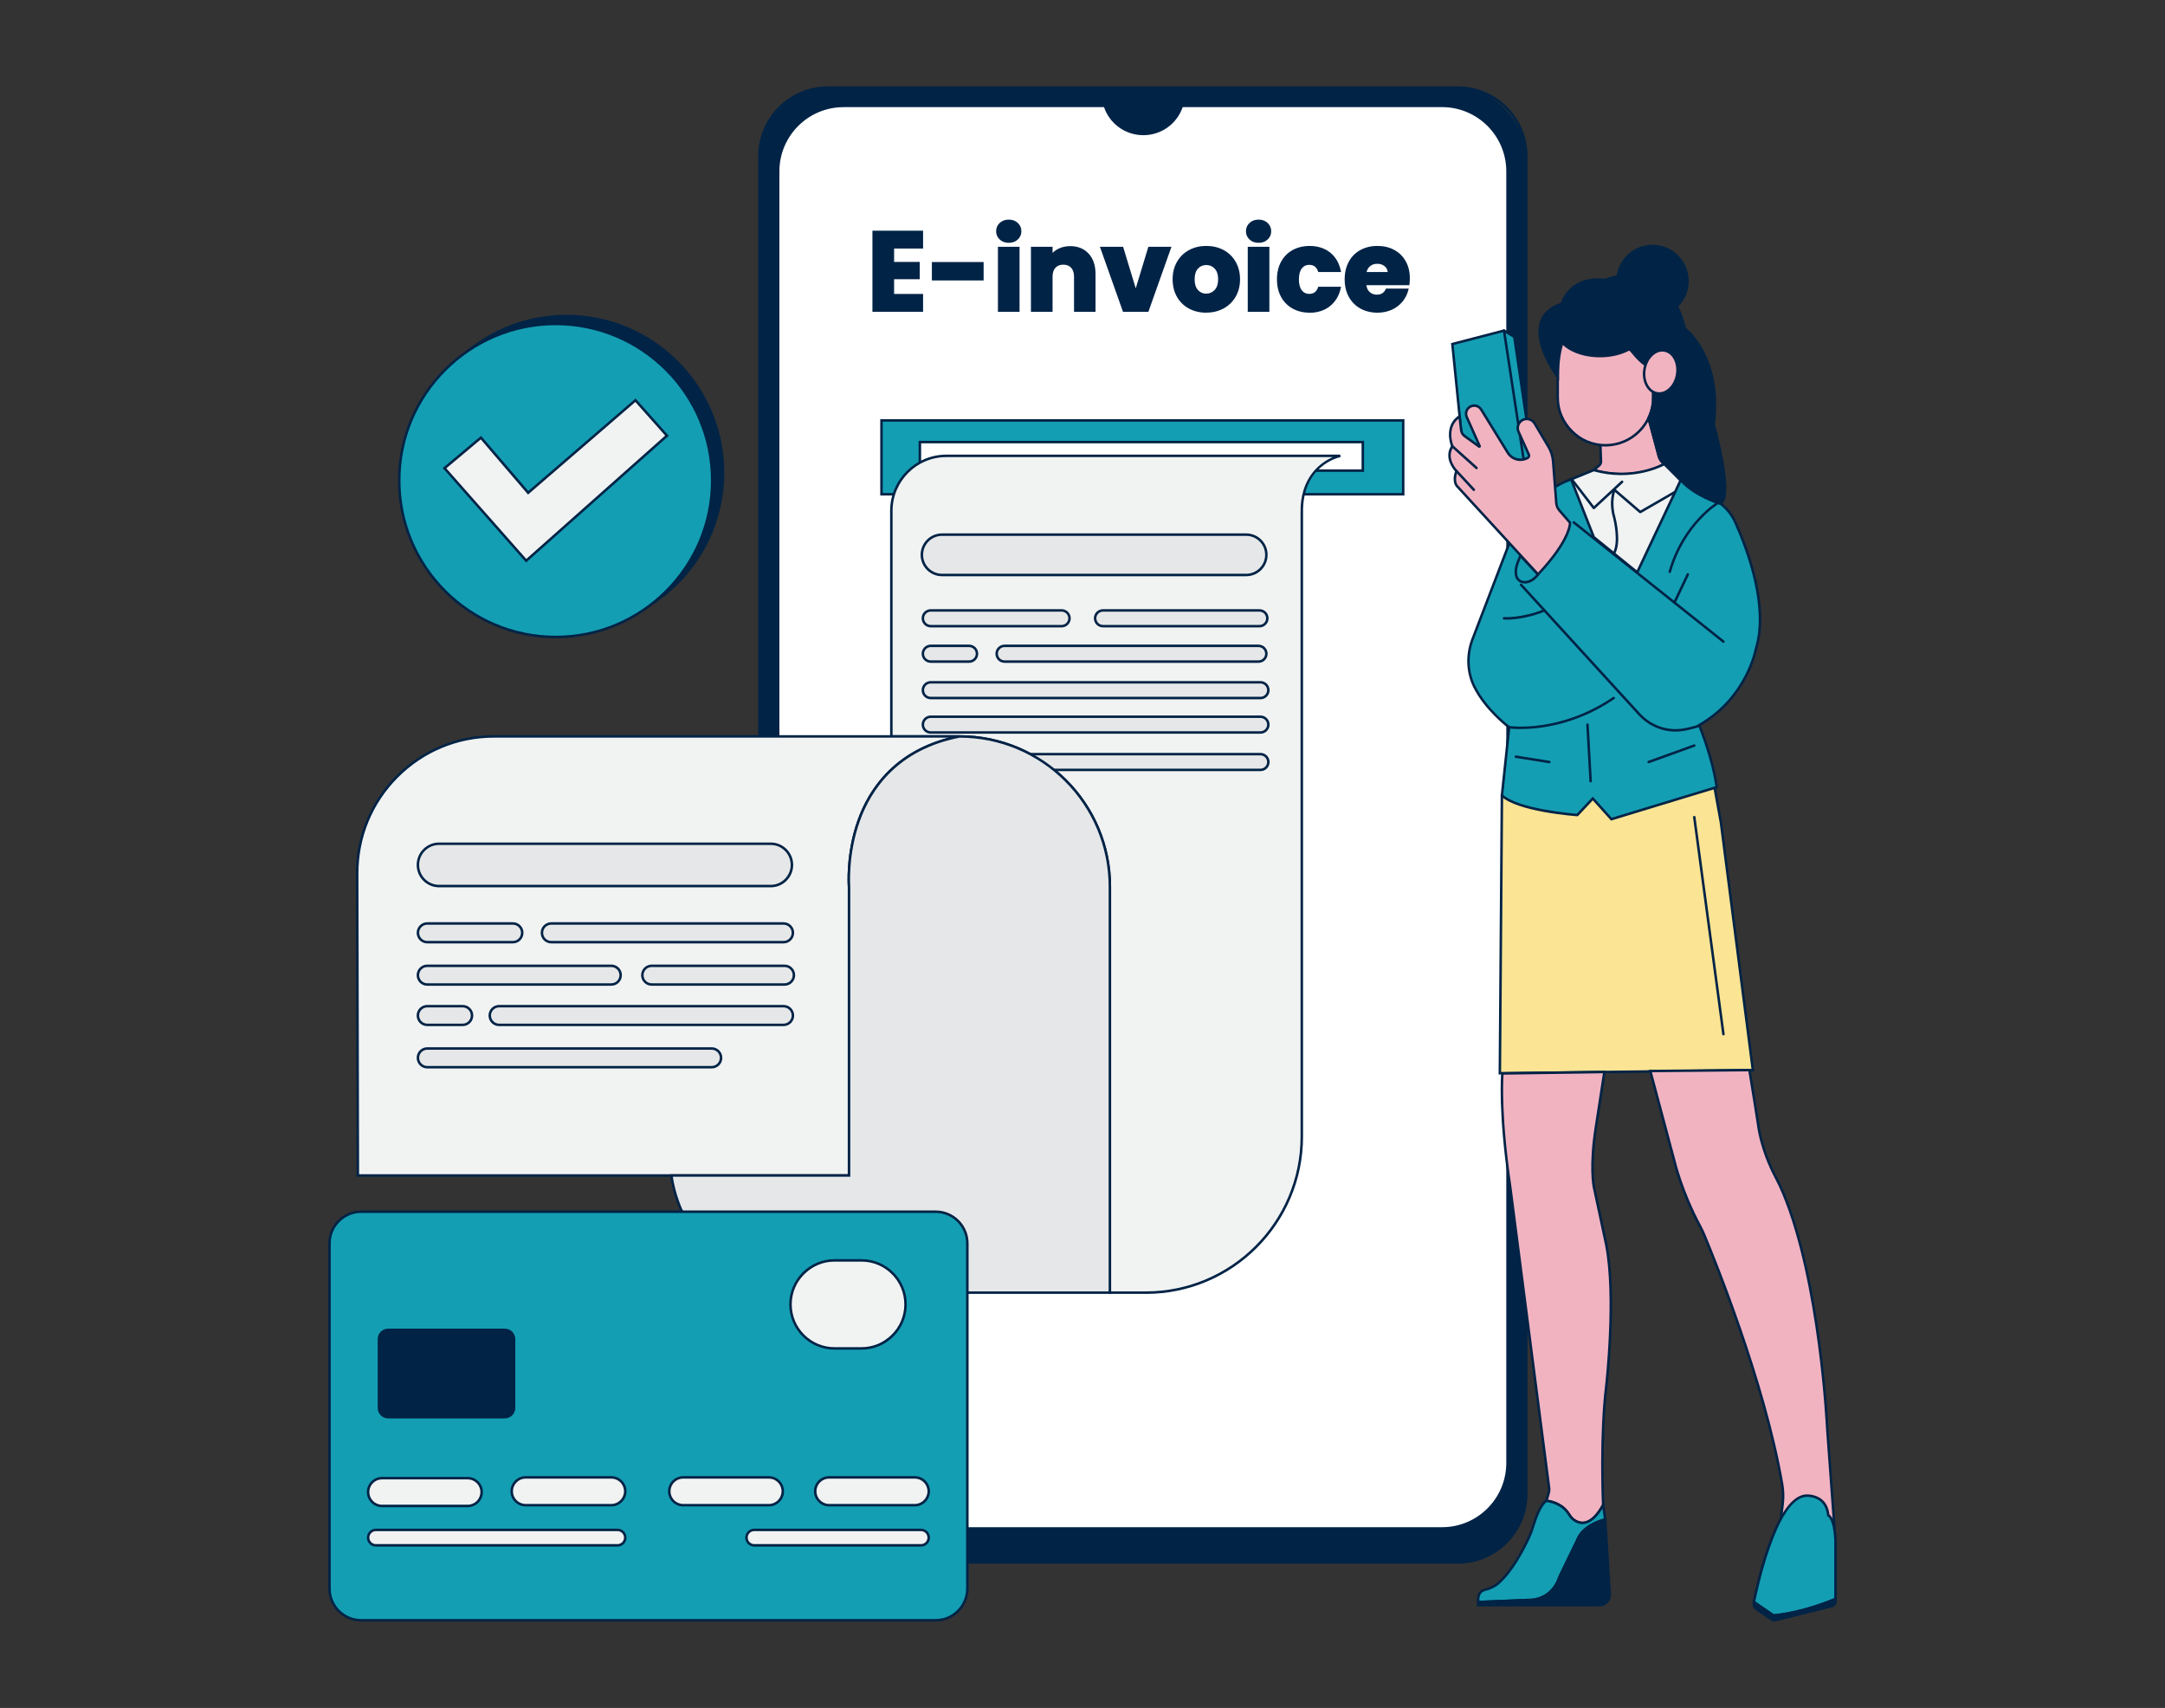 <?xml version="1.0" encoding="UTF-8"?>
<svg xmlns="http://www.w3.org/2000/svg" id="a" width="865.76" height="682.89" viewBox="0 0 865.76 682.89">
  <rect x="0" y="0" width="865.76" height="682.89" fill="#333333" stroke="none"/>
  <g>
    <g>
      <rect x="303.7" y="35.06" width="306.63" height="589.64" rx="27.32" ry="27.32" fill="#002346"></rect>
      <path d="M583.01,625.19h-252c-15.34,0-27.82-12.48-27.82-27.82V62.37c0-15.34,12.48-27.82,27.82-27.82h252c15.34,0,27.82,12.48,27.82,27.82V597.38c0,15.34-12.48,27.82-27.82,27.82ZM331.01,35.56c-14.79,0-26.82,12.03-26.82,26.82V597.38c0,14.79,12.03,26.82,26.82,26.82h252c14.79,0,26.82-12.03,26.82-26.82V62.37c0-14.79-12.03-26.82-26.82-26.82h-252Z" fill="#002346"></path>
    </g>
    <g>
      <path d="M576.68,42.34h-104.1c-2.08,6.51-8.17,11.22-15.37,11.22s-13.29-4.71-15.37-11.22h-104.49c-14.45,0-26.17,11.71-26.17,26.17V584.95c0,14.45,11.71,26.17,26.17,26.17h239.34c14.45,0,26.17-11.71,26.17-26.17V68.5c0-14.45-11.71-26.17-26.17-26.17Z" fill="#fff"></path>
      <path d="M576.68,611.61h-239.34c-14.7,0-26.67-11.96-26.67-26.67V68.5c0-14.7,11.96-26.67,26.67-26.67h104.86l.11,.35c2.08,6.5,8.07,10.87,14.9,10.87s12.82-4.37,14.9-10.87l.11-.35h104.47c14.7,0,26.67,11.96,26.67,26.67V584.95c0,14.7-11.96,26.67-26.67,26.67ZM337.34,42.84c-14.15,0-25.67,11.51-25.67,25.67V584.95c0,14.15,11.51,25.67,25.67,25.67h239.34c14.15,0,25.67-11.51,25.67-25.67V68.5c0-14.15-11.51-25.67-25.67-25.67h-103.74c-2.31,6.73-8.59,11.22-15.73,11.22s-13.42-4.49-15.73-11.22h-104.13Z" fill="#002346"></path>
    </g>
    <g>
      <rect x="352.51" y="168.1" width="208.62" height="29.52" fill="#149eb3"></rect>
      <path d="M561.62,198.12h-209.62v-30.52h209.62v30.52Zm-208.62-1h207.62v-28.52h-207.62v28.52Z" fill="#002346"></path>
    </g>
    <g>
      <rect x="367.86" y="176.76" width="177.13" height="11.41" fill="#fff"></rect>
      <path d="M545.48,188.67h-178.13v-12.42h178.13v12.42Zm-177.13-1h176.13v-10.42h-176.13v10.42Z" fill="#002346"></path>
    </g>
    <g>
      <path d="M520.58,205.1v249.36c0,34.46-27.93,62.39-62.39,62.39h-14.37v-162.31c0-33.18-26.9-60.08-60.08-60.08h-27.3v-90.19c0-12.14,9.84-21.99,21.99-21.99h157.54s-15.79,3.15-15.39,22.83Z" fill="#f1f2f2"></path>
      <path d="M458.19,517.34h-14.87v-162.81c0-32.85-26.73-59.58-59.58-59.58h-27.8v-90.69c0-12.4,10.09-22.49,22.49-22.49h157.54l.1,.99c-.63,.13-15.37,3.32-14.99,22.33v249.37c0,34.68-28.21,62.89-62.89,62.89Zm-13.87-1h13.87c34.13,0,61.89-27.76,61.89-61.89V205.1c-.29-14.59,8.27-20.31,12.91-22.34h-154.56c-11.85,0-21.49,9.64-21.49,21.49v89.69h26.8c33.4,0,60.58,27.18,60.58,60.58v161.81Z" fill="#002346"></path>
    </g>
    <g>
      <rect x="368.64" y="213.76" width="137.77" height="16.14" rx="8.07" ry="8.07" fill="#e6e7e8"></rect>
      <path d="M498.34,230.4h-121.63c-4.73,0-8.57-3.84-8.57-8.57s3.84-8.57,8.57-8.57h121.63c4.73,0,8.57,3.84,8.57,8.57s-3.84,8.57-8.57,8.57Zm-121.63-16.14c-4.17,0-7.57,3.4-7.57,7.57s3.4,7.57,7.57,7.57h121.63c4.17,0,7.57-3.4,7.57-7.57s-3.4-7.57-7.57-7.57h-121.63Z" fill="#002346"></path>
    </g>
    <g>
      <rect x="369.04" y="244.07" width="58.65" height="6.3" rx="3.15" ry="3.15" fill="#e6e7e8"></rect>
      <path d="M424.54,250.86h-52.35c-2.01,0-3.65-1.64-3.65-3.65s1.64-3.65,3.65-3.65h52.35c2.01,0,3.65,1.64,3.65,3.65s-1.64,3.65-3.65,3.65Zm-52.35-6.3c-1.46,0-2.65,1.19-2.65,2.65s1.19,2.65,2.65,2.65h52.35c1.46,0,2.65-1.19,2.65-2.65s-1.19-2.65-2.65-2.65h-52.35Z" fill="#002346"></path>
    </g>
    <g>
      <rect x="369.04" y="258.24" width="21.65" height="6.3" rx="3.15" ry="3.15" fill="#e6e7e8"></rect>
      <path d="M387.54,265.03h-15.35c-2.01,0-3.65-1.64-3.65-3.65s1.64-3.65,3.65-3.65h15.35c2.01,0,3.65,1.64,3.65,3.65s-1.64,3.65-3.65,3.65Zm-15.35-6.3c-1.46,0-2.65,1.19-2.65,2.65s1.19,2.65,2.65,2.65h15.35c1.46,0,2.65-1.19,2.65-2.65s-1.19-2.65-2.65-2.65h-15.35Z" fill="#002346"></path>
    </g>
    <g>
      <rect x="398.56" y="258.24" width="107.85" height="6.3" rx="3.15" ry="3.15" fill="#e6e7e8"></rect>
      <path d="M503.26,265.03h-101.55c-2.01,0-3.65-1.64-3.65-3.65s1.64-3.65,3.65-3.65h101.55c2.01,0,3.65,1.64,3.65,3.65s-1.64,3.65-3.65,3.65Zm-101.55-6.3c-1.46,0-2.65,1.19-2.65,2.65s1.19,2.65,2.65,2.65h101.55c1.46,0,2.65-1.19,2.65-2.65s-1.19-2.65-2.65-2.65h-101.55Z" fill="#002346"></path>
    </g>
    <g>
      <rect x="369.04" y="272.8" width="138.16" height="6.3" rx="3.15" ry="3.15" fill="#e6e7e8"></rect>
      <path d="M504.05,279.6h-131.86c-2.01,0-3.65-1.64-3.65-3.65s1.64-3.65,3.65-3.65h131.86c2.01,0,3.65,1.64,3.65,3.65s-1.64,3.65-3.65,3.65Zm-131.86-6.3c-1.46,0-2.65,1.19-2.65,2.65s1.19,2.65,2.65,2.65h131.86c1.46,0,2.65-1.19,2.65-2.65s-1.19-2.65-2.65-2.65h-131.86Z" fill="#002346"></path>
    </g>
    <g>
      <rect x="369.04" y="286.58" width="138.16" height="6.3" rx="3.15" ry="3.15" fill="#e6e7e8"></rect>
      <path d="M504.05,293.37h-131.86c-2.01,0-3.65-1.64-3.65-3.65s1.64-3.65,3.65-3.65h131.86c2.01,0,3.65,1.64,3.65,3.65s-1.64,3.65-3.65,3.65Zm-131.86-6.3c-1.46,0-2.65,1.19-2.65,2.65s1.19,2.65,2.65,2.65h131.86c1.46,0,2.65-1.19,2.65-2.65s-1.19-2.65-2.65-2.65h-131.86Z" fill="#002346"></path>
    </g>
    <g>
      <rect x="369.04" y="301.53" width="138.16" height="6.3" rx="3.15" ry="3.15" fill="#e6e7e8"></rect>
      <path d="M504.05,308.33h-131.86c-2.01,0-3.65-1.64-3.65-3.65s1.64-3.65,3.65-3.65h131.86c2.01,0,3.65,1.64,3.65,3.65s-1.64,3.65-3.65,3.65Zm-131.86-6.3c-1.46,0-2.65,1.19-2.65,2.65s1.19,2.65,2.65,2.65h131.86c1.46,0,2.65-1.19,2.65-2.65s-1.19-2.65-2.65-2.65h-131.86Z" fill="#002346"></path>
    </g>
    <g>
      <rect x="437.92" y="244.07" width="68.88" height="6.3" rx="3.15" ry="3.15" fill="#e6e7e8"></rect>
      <path d="M503.65,250.86h-62.58c-2.01,0-3.65-1.64-3.65-3.65s1.64-3.65,3.65-3.65h62.58c2.01,0,3.65,1.64,3.65,3.65s-1.64,3.65-3.65,3.65Zm-62.58-6.3c-1.46,0-2.65,1.19-2.65,2.65s1.19,2.65,2.65,2.65h62.58c1.46,0,2.65-1.19,2.65-2.65s-1.19-2.65-2.65-2.65h-62.58Z" fill="#002346"></path>
    </g>
    <g>
      <circle cx="226.55" cy="188.96" r="62.58" fill="#002346"></circle>
      <path d="M226.55,252.04c-34.78,0-63.08-28.3-63.08-63.08s28.3-63.08,63.08-63.08,63.08,28.3,63.08,63.08-28.3,63.08-63.08,63.08Zm0-125.17c-34.23,0-62.08,27.85-62.08,62.08s27.85,62.08,62.08,62.08,62.08-27.85,62.08-62.08-27.85-62.08-62.08-62.08Z" fill="#002346"></path>
    </g>
    <g>
      <circle cx="222.22" cy="192.11" r="62.58" fill="#149eb3"></circle>
      <path d="M222.22,255.19c-34.79,0-63.08-28.3-63.08-63.08s28.3-63.08,63.08-63.08,63.08,28.3,63.08,63.08-28.3,63.08-63.08,63.08Zm0-125.17c-34.23,0-62.08,27.85-62.08,62.08s27.85,62.08,62.08,62.08,62.08-27.85,62.08-62.08-27.85-62.08-62.08-62.08Z" fill="#002346"></path>
    </g>
    <g>
      <polygon points="177.74 187.19 192.31 174.99 211.2 197.03 254.1 160.03 266.7 174.2 210.41 224.19 177.74 187.19" fill="#f1f2f2"></polygon>
      <path d="M210.37,224.89l-33.34-37.76,15.34-12.85,18.89,22.04,42.9-36.99,13.26,14.91-57.04,50.65Zm-31.91-37.65l32,36.24,55.54-49.32-11.94-13.43-42.91,37.01-18.9-22.05-13.79,11.56Z" fill="#002346"></path>
    </g>
    <g>
      <path d="M339.52,354.67v115.33H143.1l-.27-120.74c-.07-30.25,24.44-54.81,54.69-54.81h186.22c-48.67,9.45-44.23,60.22-44.23,60.22Z" fill="#f1f2f2"></path>
      <path d="M340.02,470.5H142.6l-.27-121.24c-.03-14.76,5.69-28.65,16.12-39.1,10.43-10.45,24.3-16.21,39.07-16.21h186.22l.1,.99c-24.91,4.84-35.5,20.79-39.99,33.33-4.88,13.61-3.85,26.23-3.83,26.36v.04s0,115.83,0,115.83Zm-196.42-1h195.42v-114.81c-.05-.62-.96-13.22,3.89-26.76,4.31-12.02,14.11-27.14,36.39-32.99H197.52c-14.5,0-28.12,5.65-38.36,15.91-10.24,10.26-15.86,23.9-15.83,38.4l.27,120.24Z" fill="#002346"></path>
    </g>
    <g>
      <path d="M443.83,354.53v162.31h-121.07c-27.58,0-50.4-20.34-54.29-46.84h71.06v-115.33s-4.44-50.78,44.23-60.22c33.18,0,60.08,26.9,60.08,60.08Z" fill="#e6e7e8"></path>
      <path d="M444.33,517.34h-121.57c-27.28,0-50.83-20.32-54.79-47.27l-.08-.57h71.13v-114.83c0-.08-1.06-12.92,3.89-26.74,4.58-12.78,15.37-29.05,40.74-33.98h.02c33.49,0,60.66,27.17,60.66,60.57v162.81Zm-175.28-46.84c4.13,26.18,27.12,45.84,53.71,45.84h120.57v-161.81c0-32.85-26.73-59.58-59.58-59.58-24.8,4.82-35.39,20.77-39.88,33.29-4.89,13.62-3.86,26.26-3.85,26.39v115.87s-70.97,0-70.97,0Z" fill="#002346"></path>
    </g>
    <g>
      <rect x="167.11" y="337.35" width="149.57" height="16.93" rx="8.46" ry="8.46" fill="#e6e7e8"></rect>
      <path d="M308.22,354.78H175.58c-4.94,0-8.96-4.02-8.96-8.96s4.02-8.96,8.96-8.96h132.65c4.94,0,8.96,4.02,8.96,8.96s-4.02,8.96-8.96,8.96Zm-132.65-16.93c-4.39,0-7.96,3.57-7.96,7.96s3.57,7.96,7.96,7.96h132.65c4.39,0,7.96-3.57,7.96-7.96s-3.57-7.96-7.96-7.96H175.58Z" fill="#002346"></path>
    </g>
    <g>
      <rect x="167.11" y="369.23" width="41.72" height="7.48" rx="3.74" ry="3.74" fill="#e6e7e8"></rect>
      <path d="M205.1,377.21h-34.24c-2.34,0-4.24-1.9-4.24-4.24s1.9-4.24,4.24-4.24h34.24c2.34,0,4.24,1.9,4.24,4.24s-1.9,4.24-4.24,4.24Zm-34.24-7.48c-1.79,0-3.24,1.45-3.24,3.24s1.45,3.24,3.24,3.24h34.24c1.79,0,3.24-1.45,3.24-3.24s-1.45-3.24-3.24-3.24h-34.24Z" fill="#002346"></path>
    </g>
    <g>
      <rect x="167.11" y="402.3" width="21.65" height="7.48" rx="3.74" ry="3.74" fill="#e6e7e8"></rect>
      <path d="M185.02,410.28h-14.17c-2.34,0-4.24-1.9-4.24-4.24s1.9-4.24,4.24-4.24h14.17c2.34,0,4.24,1.9,4.24,4.24s-1.9,4.24-4.24,4.24Zm-14.17-7.48c-1.79,0-3.24,1.45-3.24,3.24s1.45,3.24,3.24,3.24h14.17c1.79,0,3.24-1.45,3.24-3.24s-1.45-3.24-3.24-3.24h-14.17Z" fill="#002346"></path>
    </g>
    <g>
      <rect x="216.71" y="369.23" width="100.37" height="7.48" rx="3.74" ry="3.74" fill="#e6e7e8"></rect>
      <path d="M313.34,377.21h-92.89c-2.34,0-4.24-1.9-4.24-4.24s1.9-4.24,4.24-4.24h92.89c2.34,0,4.24,1.9,4.24,4.24s-1.9,4.24-4.24,4.24Zm-92.89-7.48c-1.79,0-3.24,1.45-3.24,3.24s1.45,3.24,3.24,3.24h92.89c1.79,0,3.24-1.45,3.24-3.24s-1.45-3.24-3.24-3.24h-92.89Z" fill="#002346"></path>
    </g>
    <g>
      <rect x="195.85" y="402.3" width="121.23" height="7.48" rx="3.74" ry="3.74" fill="#e6e7e8"></rect>
      <path d="M313.34,410.28h-113.75c-2.34,0-4.24-1.9-4.24-4.24s1.9-4.24,4.24-4.24h113.75c2.34,0,4.24,1.9,4.24,4.24s-1.9,4.24-4.24,4.24Zm-113.75-7.48c-1.79,0-3.24,1.45-3.24,3.24s1.45,3.24,3.24,3.24h113.75c1.79,0,3.24-1.45,3.24-3.24s-1.45-3.24-3.24-3.24h-113.75Z" fill="#002346"></path>
    </g>
    <g>
      <rect x="167.11" y="419.22" width="121.23" height="7.48" rx="3.74" ry="3.74" fill="#e6e7e8"></rect>
      <path d="M284.61,427.2h-113.75c-2.34,0-4.24-1.9-4.24-4.24s1.9-4.24,4.24-4.24h113.75c2.34,0,4.24,1.9,4.24,4.24s-1.9,4.24-4.24,4.24Zm-113.75-7.48c-1.79,0-3.24,1.45-3.24,3.24s1.45,3.24,3.24,3.24h113.75c1.79,0,3.24-1.45,3.24-3.24s-1.45-3.24-3.24-3.24h-113.75Z" fill="#002346"></path>
    </g>
    <g>
      <rect x="167.11" y="386.16" width="81.08" height="7.48" rx="3.74" ry="3.74" fill="#e6e7e8"></rect>
      <path d="M244.46,394.14h-73.61c-2.34,0-4.24-1.9-4.24-4.24s1.9-4.24,4.24-4.24h73.61c2.34,0,4.24,1.9,4.24,4.24s-1.9,4.24-4.24,4.24Zm-73.61-7.48c-1.79,0-3.24,1.45-3.24,3.24s1.45,3.24,3.24,3.24h73.61c1.79,0,3.24-1.45,3.24-3.24s-1.45-3.24-3.24-3.24h-73.61Z" fill="#002346"></path>
    </g>
    <g>
      <rect x="256.86" y="386.16" width="60.62" height="7.48" rx="3.74" ry="3.74" fill="#e6e7e8"></rect>
      <path d="M313.74,394.14h-53.14c-2.34,0-4.24-1.9-4.24-4.24s1.9-4.24,4.24-4.24h53.14c2.34,0,4.24,1.9,4.24,4.24s-1.9,4.24-4.24,4.24Zm-53.14-7.48c-1.79,0-3.24,1.45-3.24,3.24s1.45,3.24,3.24,3.24h53.14c1.79,0,3.24-1.45,3.24-3.24s-1.45-3.24-3.24-3.24h-53.14Z" fill="#002346"></path>
    </g>
    <g>
      <polygon points="600.6 318.03 599.78 429.12 700.96 427.88 688.15 328.77 685.68 315.14 667.51 309.36 627.03 307.7 600.6 318.03" fill="#fbe493"></polygon>
      <path d="M599.27,429.63l.83-111.94,26.84-10.49,40.71,1.68,18.46,5.87,2.53,13.92,12.88,99.7-102.25,1.25Zm1.83-111.25l-.82,110.24,100.11-1.23-12.73-98.56-2.42-13.31-17.82-5.67-40.3-1.65-26.02,10.16Z" fill="#002346"></path>
    </g>
    <g>
      <path d="M628.27,191.66c-16.52,5.78-23.95,23.54-23.95,23.54l-15.44,40.3c-2.41,6.29-2.23,13.37,.85,19.37,4.77,9.3,13.77,15.91,13.77,15.91l-2.89,27.26c6.61,6.19,30.15,7.85,30.15,7.85l6.19-6.61,7.43,8.26,42.12-12.8c-1.65-11.98-7.02-24.78-7.02-24.78,19.41-11.15,22.71-30.56,22.71-30.56,5.18-16.76-3.36-39.6-8.19-50.42-1.74-3.91-4.7-7.14-8.42-9.25l-13.54-7.65-14.04-.83-22.3,.83-7.43-.41Z" fill="#149eb3"></path>
      <path d="M644.22,328.1l-7.28-8.09-5.99,6.38-.24-.02c-.97-.07-23.79-1.74-30.45-7.98l-.18-.17,2.89-27.22c-1.45-1.12-9.34-7.44-13.68-15.91-3.07-5.99-3.39-13.2-.87-19.77l15.44-40.3c.08-.19,7.72-18.04,24.25-23.83l.09-.03,7.53,.42,22.25-.83,14.2,.83,13.64,7.71c3.85,2.18,6.83,5.45,8.63,9.48,5.28,11.81,13.36,34.12,8.21,50.77-.02,.13-3.51,19.45-22.56,30.63,.92,2.29,5.41,13.78,6.89,24.5l.06,.42-42.84,13.02Zm-7.27-9.57l7.58,8.43,41.41-12.59c-1.69-11.65-6.87-24.1-6.93-24.23l-.17-.41,.38-.22c18.99-10.91,22.44-30.02,22.47-30.21,5.07-16.4-2.94-38.44-8.15-50.13-1.71-3.83-4.55-6.95-8.21-9.02l-13.43-7.59-13.93-.82-22.25,.83-7.38-.41c-16.06,5.68-23.49,23.05-23.56,23.23l-15.44,40.29c-2.42,6.31-2.12,13.22,.83,18.96,4.66,9.09,13.53,15.67,13.62,15.73l.23,.17-2.89,27.29c6.28,5.54,26.97,7.33,29.42,7.53l6.4-6.83Z" fill="#002346"></path>
    </g>
    <g>
      <path d="M665.53,185.52c-13.95,7.49-28.17,2.42-28.17,2.42l2.16-1.85c.46-.4,.71-.97,.69-1.58l-.07-2.03-.17-4.8,12.5-10.57,2.23-1.88,4.53,1.89,4.15,15.45c.12,.41,.36,1.02,.83,1.65,.47,.64,.97,1.05,1.33,1.29Z" fill="#f2b3c1"></path>
      <path d="M648.73,190.09c-6.68,0-11.45-1.65-11.53-1.68l-.81-.29,2.82-2.42c.34-.3,.53-.73,.52-1.18l-.25-7.07,15.15-12.81,5.04,2.1,4.21,15.69c.16,.52,.42,1.04,.75,1.49,.34,.46,.75,.86,1.21,1.18l.68,.46-.72,.39c-5.98,3.21-12.05,4.13-17.04,4.13Zm-10.35-2.36c3.18,.9,14.79,3.51,26.24-2.3-.3-.27-.57-.58-.82-.91-.4-.55-.71-1.15-.9-1.8l-4.09-15.23-4.02-1.68-14.31,12.1,.23,6.58c.03,.75-.29,1.47-.87,1.97l-1.48,1.26Z" fill="#002346"></path>
    </g>
    <g>
      <path d="M637.36,187.94l-9.09,3.72,9.09,23.13,17.34,14.04,17.34-36.75-6.52-6.55s-12.07,6.97-28.17,2.42Z" fill="#f1f2f2"></path>
      <path d="M654.88,229.62l-17.94-14.52-9.31-23.71,9.7-3.97,.17,.05c15.7,4.43,27.67-2.31,27.79-2.37l.33-.19,7.03,7.07-17.77,37.65Zm-17.11-15.14l16.75,13.56,16.92-35.86-6.01-6.04c-2.09,1.08-13.51,6.37-28.05,2.33l-8.47,3.46,8.86,22.54Z" fill="#002346"></path>
    </g>
    <g>
      <polygon points="580.78 137.56 584.91 178.44 610.52 190.01 612.99 185.05 605.56 134.67 601.43 132.19 580.78 137.56" fill="#149eb3"></polygon>
      <path d="M610.75,190.66l-26.31-11.88-4.2-41.6,21.27-5.53,4.51,2.71,7.49,50.77-2.76,5.53Zm-25.37-12.55l24.9,11.25,2.19-4.39-7.38-49.99-3.75-2.25-20.03,5.21,4.06,40.17Z" fill="#002346"></path>
    </g>
    <g>
      <path d="M642.31,554.25c-2.48,20.65-1.24,47.49-1.24,47.49-4.56,8.32-8.78,7.74-11.17,6.32-1.02-.61-1.84-1.49-2.44-2.51-3.06-5.09-9.1-5.47-9.1-5.47l.92-3.08c.21-.69,.27-1.42,.17-2.13l-15.55-120.33c-4.54-30.15-3.13-45.34-3.13-45.34l40.79-.57-3.38,21.96c-2.48,15.69-.83,23.95-.83,23.95l4.96,23.13c4.13,21.06,0,56.58,0,56.58Z" fill="#f2b3c1"></path>
      <path d="M632.81,609.4c-1.07,0-2.14-.31-3.15-.91-1.03-.62-1.94-1.54-2.62-2.68-2.88-4.8-8.65-5.22-8.7-5.23l-.63-.04,1.11-3.69c.19-.63,.24-1.27,.16-1.92l-15.55-120.33c-4.5-29.85-3.15-45.3-3.13-45.45l.04-.45,41.83-.58-3.47,22.55c-2.43,15.4-.85,23.7-.83,23.78l4.95,23.12c4.1,20.91,.05,56.38,0,56.74h0c-2.44,20.37-1.25,47.14-1.24,47.41v.14s-.06,.12-.06,.12c-2.25,4.1-4.67,6.53-7.21,7.22-.5,.14-1,.2-1.5,.2Zm-13.79-9.74c1.67,.24,6.27,1.3,8.88,5.64,.6,1,1.38,1.8,2.27,2.33,1.27,.75,2.57,.96,3.88,.6,2.24-.61,4.44-2.84,6.53-6.61-.09-2.14-1.11-27.75,1.25-47.43,.05-.44,4.07-35.7,0-56.42l-4.95-23.12c-.07-.35-1.64-8.53,.82-24.14l3.29-21.38-39.74,.56c-.18,2.73-.9,17.86,3.16,44.78l15.55,120.34c.1,.79,.04,1.57-.19,2.34l-.75,2.51Z" fill="#002346"></path>
    </g>
    <g>
      <path d="M641.9,607.52c-9.5,2.48-11.15,8.26-11.15,8.26l-7.02,14.45c-3.3,10.32-12.8,9.5-12.8,9.5l-19.82,.83c-.25-3.51,1.33-4.58,2.6-4.89,2.02-.48,3.94-1.32,5.5-2.69,5.56-4.88,10.13-13.79,12.2-18.24,.69-1.48,1.25-3.02,1.72-4.58,2.7-8.98,5.24-10.07,5.24-10.07,0,0,6.05,.38,9.1,5.47,.61,1.02,1.42,1.9,2.44,2.51,2.39,1.42,6.6,2,11.17-6.32l.83,5.78Z" fill="#149eb3"></path>
      <path d="M590.64,641.08l-.03-.48c-.29-4.02,1.75-5.12,2.99-5.41,2.13-.51,3.91-1.37,5.28-2.58,5.43-4.76,9.89-13.37,12.07-18.08,.64-1.38,1.2-2.86,1.7-4.52,2.69-8.95,5.24-10.27,5.52-10.39l.11-.05h.12c.26,.02,6.34,.46,9.5,5.72,.6,1,1.38,1.8,2.27,2.33,1.27,.75,2.57,.96,3.88,.6,2.26-.62,4.48-2.88,6.6-6.73l.72-1.32,1.1,7.71-.43,.11c-9.07,2.37-10.78,7.86-10.8,7.91l-7.05,14.53c-3.36,10.51-13.2,9.79-13.3,9.78l-20.24,.85Zm27.83-40.48c-.45,.31-2.6,2.13-4.87,9.7-.51,1.7-1.08,3.22-1.75,4.65-2.21,4.78-6.75,13.52-12.32,18.41-1.49,1.31-3.42,2.25-5.71,2.8-1.54,.36-2.3,1.67-2.24,3.88l19.33-.81c.44,.03,9.21,.66,12.35-9.15l7.05-14.52c.04-.16,1.76-5.83,11.04-8.41l-.56-3.91c-2.04,3.34-4.22,5.34-6.48,5.96-1.55,.42-3.16,.18-4.65-.71-1.03-.61-1.94-1.54-2.62-2.68-2.62-4.37-7.65-5.11-8.56-5.21Z" fill="#002346"></path>
    </g>
    <g>
      <path d="M639.63,641.8h-48.52v-1.24l19.82-.83s9.5,.83,12.8-9.5l7.02-14.45s1.65-5.78,11.15-8.26l1.8,29.95c.14,2.35-1.72,4.33-4.08,4.33Z" fill="#002346"></path>
      <path d="M639.63,642.3h-49.02v-2.22l20.3-.85c.44,.03,9.21,.66,12.35-9.15l7.05-14.52c.04-.17,1.81-6,11.47-8.52l.59-.15,1.84,30.55c.08,1.27-.36,2.49-1.24,3.42-.88,.93-2.06,1.44-3.34,1.44Zm-48.02-1h48.02c1,0,1.93-.4,2.61-1.13,.68-.73,1.03-1.68,.97-2.67l-1.77-29.33c-8.56,2.44-10.19,7.7-10.21,7.75l-7.05,14.53c-3.36,10.51-13.2,9.79-13.3,9.78l-19.28,.81v.26Z" fill="#002346"></path>
    </g>
    <g>
      <path d="M659.95,428.22l9.62,36s2.69,11.93,10.31,26.12c.63,1.17,1.2,2.37,1.71,3.59,4.37,10.46,24.08,58.98,31.06,99.38,.47,2.73,.55,5.51,.2,8.26l-.74,5.95,21.47,3.3-2.89-39.65s-2.63-58.15-17.53-94c-.94-2.26-1.99-4.48-3.13-6.64-1.75-3.31-5.73-11.64-7-21.19,0,0-2.36-15.34-3.45-21.5l-39.62,.37Z" fill="#f2b3c1"></path>
      <path d="M734.13,611.42l-22.58-3.47,.8-6.43c.33-2.68,.27-5.41-.2-8.11-7.01-40.58-27.08-89.81-31.03-99.27-.5-1.21-1.07-2.4-1.69-3.55-7.56-14.09-10.33-26.13-10.35-26.25l-9.79-36.6,40.69-.38,.07,.42c1.08,6.1,3.43,21.36,3.45,21.51,1.27,9.54,5.28,17.88,6.95,21.03,1.16,2.19,2.22,4.44,3.15,6.68,14.77,35.52,17.55,93.59,17.57,94.17l2.94,40.26Zm-21.46-4.31l20.37,3.13-2.85-39.02c-.03-.59-2.79-58.49-17.5-93.84-.92-2.21-1.97-4.43-3.12-6.6-1.69-3.19-5.76-11.67-7.05-21.35-.02-.14-2.27-14.73-3.37-21.07l-38.56,.36,9.46,35.37c.03,.14,2.77,12.05,10.26,26.01,.63,1.18,1.21,2.4,1.73,3.64,3.96,9.48,24.06,58.8,31.09,99.49,.48,2.8,.55,5.63,.21,8.41l-.68,5.46Z" fill="#002346"></path>
    </g>
    <g>
      <path d="M733.99,615.78v23.54s-11.98,5.37-24.78,6.61l-7.85-5.37s7.85-41.3,20.65-42.54c0,0,8.26-.83,9.09,7.85,0,0,2.48,.83,2.89,9.91Z" fill="#149eb3"></path>
      <path d="M709.08,646.44l-8.27-5.66,.06-.32c.32-1.7,8.07-41.68,21.09-42.94,.15-.02,3.79-.35,6.6,1.96,1.69,1.39,2.71,3.44,3.01,6.08,.76,.53,2.57,2.57,2.92,10.2v.02s0,23.86,0,23.86l-.3,.13c-.12,.05-12.2,5.42-24.94,6.65l-.18,.02Zm-7.16-6.11l7.42,5.08c11.41-1.14,22.24-5.6,24.15-6.42v-23.2c-.38-8.41-2.55-9.45-2.57-9.46l-.27-.12-.05-.3c-.24-2.49-1.13-4.39-2.67-5.66-2.48-2.04-5.84-1.74-5.87-1.74-11.7,1.13-19.38,37.97-20.14,41.81Z" fill="#002346"></path>
    </g>
    <g>
      <path d="M733.99,639.32v.9c0,.93-.63,1.74-1.53,1.96l-22.36,5.59c-.56,.14-1.16,.03-1.63-.29l-6.22-4.25c-.55-.38-.88-1-.88-1.67v-1l7.85,5.37c12.8-1.24,24.78-6.61,24.78-6.61Z" fill="#002346"></path>
      <path d="M709.61,648.33c-.5,0-1-.15-1.42-.44l-6.22-4.25c-.69-.47-1.1-1.25-1.1-2.08v-1.95l8.48,5.8c12.51-1.25,24.32-6.5,24.44-6.55l.7-.32v1.67c0,1.16-.79,2.17-1.91,2.45l-22.36,5.59c-.2,.05-.41,.08-.61,.08Zm-7.74-6.83v.05c0,.5,.25,.97,.66,1.26l6.22,4.25c.36,.25,.81,.33,1.23,.22l22.36-5.59c.68-.17,1.15-.78,1.15-1.48v-.14c-2.77,1.15-13.25,5.29-24.23,6.35l-.18,.02-7.21-4.94Z" fill="#002346"></path>
    </g>
    <g>
      <rect x="622.91" y="121.04" width="38.2" height="56.99" rx="19.1" ry="19.1" fill="#f2b3c1"></rect>
      <path d="M642.01,178.53c-10.81,0-19.6-8.79-19.6-19.6v-18.79c0-10.81,8.79-19.6,19.6-19.6s19.6,8.79,19.6,19.6v18.79c0,10.81-8.79,19.6-19.6,19.6Zm0-56.99c-10.26,0-18.6,8.34-18.6,18.6v18.79c0,10.26,8.34,18.6,18.6,18.6h0c10.26,0,18.6-8.34,18.6-18.6v-18.79c0-10.26-8.34-18.6-18.6-18.6Z" fill="#002346"></path>
    </g>
    <g>
      <path d="M673.7,131.37s15.02,10.8,11.56,38.41c0,0,8.33,29.54,2.54,31.6,0,0-10.18-3.18-15.44-9.17-2.2-2.5-4.52-4.92-7.11-7.01-.81-.65-1.51-1.51-1.88-2.62l-4.15-15.45s2.08-3.75,1.88-8.19v-12.25s-2.54,1.33-8.25-5.8c-1.36-1.7-3.19-2.97-5.24-3.72l-3.33-1.21c-1.64-.6-2.66-1.34-3.4-2.33-.83-1.12-2.11-2.69-3.63-4.02-2.43-2.12-6.16-2.09-8.43,.2-2.8,2.83-5.91,8.72-5.89,20.96,0,0-17.38-23.12,1.61-29.31,0,0,2.89-11.15,17.34-9.5,0,0,24.69-10.6,31.8,19.41Z" fill="#002346"></path>
      <path d="M687.82,201.9l-.16-.05c-.42-.13-10.38-3.29-15.66-9.31-2.63-3-4.81-5.14-7.05-6.95-.99-.8-1.68-1.76-2.04-2.85l-4.21-15.68,.1-.18s2.01-3.69,1.81-7.92v-11.68c-1.17,.02-3.83-.71-8.14-6.09-1.28-1.6-3.02-2.83-5.02-3.56l-3.33-1.21c-1.68-.61-2.8-1.38-3.63-2.5-.8-1.08-2.07-2.63-3.56-3.94-2.27-1.99-5.67-1.91-7.74,.18-2.63,2.65-5.76,8.38-5.74,20.6v1.5s-.9-1.2-.9-1.2c-.4-.53-9.72-13.08-6.81-22.32,1.13-3.59,3.96-6.17,8.42-7.68,.57-1.72,4.34-11.08,17.67-9.62,1.24-.5,10.6-4.04,19.36,.36,6.29,3.17,10.65,9.65,12.96,19.27,1.59,1.26,14.84,12.66,11.63,38.66,.98,3.5,8.19,29.97,2.2,32.11l-.16,.06Zm-28.06-34.72l4.1,15.26c.29,.88,.87,1.68,1.72,2.36,2.26,1.82,4.54,4.07,7.17,7.07,4.73,5.39,13.69,8.52,15.04,8.97,3.65-1.8,.12-19.83-3-30.93l-.03-.1v-.1c3.39-26.95-11.2-37.83-11.35-37.94l-.15-.11-.04-.18c-2.23-9.42-6.43-15.73-12.48-18.78-8.78-4.42-18.54-.33-18.64-.29l-.12,.05-.13-.02c-13.83-1.57-16.69,8.69-16.8,9.13l-.07,.26-.26,.09c-4.28,1.39-6.98,3.79-8.03,7.11-2.24,7.11,3.49,16.73,5.77,20.15,.24-11.5,3.37-17.07,6.02-19.74,2.44-2.46,6.44-2.56,9.11-.23,1.56,1.36,2.88,2.98,3.71,4.09,.71,.95,1.68,1.62,3.17,2.16l3.33,1.21c2.18,.79,4.07,2.13,5.46,3.88,5.25,6.57,7.62,5.67,7.64,5.66l.7-.29,.02,.75v12.25c.19,4-1.42,7.43-1.84,8.25Z" fill="#002346"></path>
    </g>
    <g>
      <ellipse cx="664.13" cy="148.69" rx="8.68" ry="6.61" transform="translate(405.66 778.28) rotate(-80.3)" fill="#f2b3c1"></ellipse>
      <path d="M663.54,157.83c-.32,0-.64-.03-.95-.08-1.9-.32-3.51-1.59-4.54-3.56-1-1.92-1.33-4.3-.92-6.69,.85-4.99,4.68-8.52,8.55-7.85,3.86,.66,6.31,5.26,5.46,10.25h0c-.41,2.39-1.51,4.53-3.09,6.01-1.35,1.26-2.92,1.93-4.51,1.93Zm1.2-17.26c-3.05,0-5.92,3-6.62,7.1-.37,2.18-.08,4.33,.82,6.06,.88,1.69,2.24,2.76,3.82,3.03,1.58,.27,3.22-.29,4.61-1.59,1.43-1.33,2.42-3.27,2.79-5.44,.76-4.45-1.32-8.53-4.64-9.1-.26-.04-.52-.07-.78-.07Z" fill="#002346"></path>
    </g>
    <g>
      <g>
        <rect x="177.62" y="438.63" width="163.35" height="255.06" rx="12.65" ry="12.65" transform="translate(-306.86 825.46) rotate(-90)" fill="#149eb3"></rect>
        <path d="M374.18,648.33H144.42c-7.25,0-13.15-5.9-13.15-13.15v-138.05c0-7.25,5.9-13.15,13.15-13.15h229.76c7.25,0,13.15,5.9,13.15,13.15v138.05c0,7.25-5.9,13.15-13.15,13.15Zm-229.76-163.35c-6.7,0-12.15,5.45-12.15,12.15v138.05c0,6.7,5.45,12.15,12.15,12.15h229.76c6.7,0,12.15-5.45,12.15-12.15v-138.05c0-6.7-5.45-12.15-12.15-12.15H144.42Z" fill="#002346"></path>
      </g>
      <g>
        <rect x="195.53" y="563.38" width="6.18" height="102.83" rx="3.07" ry="3.07" transform="translate(-416.18 813.41) rotate(-90)" fill="#f1f2f2"></rect>
        <path d="M246.96,618.38h-96.68c-1.97,0-3.57-1.6-3.57-3.57s1.6-3.6,3.57-3.6h96.68c1.97,0,3.57,1.6,3.57,3.57v.03c0,1.97-1.6,3.57-3.57,3.57Zm-96.68-6.18c-1.42,0-2.57,1.15-2.57,2.57s1.15,2.6,2.57,2.6h96.68c1.42,0,2.57-1.15,2.57-2.57v-.03c0-1.42-1.15-2.57-2.57-2.57h-96.68Z" fill="#002346"></path>
      </g>
      <g>
        <rect x="331.86" y="578.36" width="6.18" height="72.87" rx="3.07" ry="3.07" transform="translate(-279.84 949.74) rotate(-90)" fill="#f1f2f2"></rect>
        <path d="M368.31,618.38h-66.73c-1.97,0-3.57-1.6-3.57-3.57s1.6-3.6,3.57-3.6h66.73c1.97,0,3.57,1.6,3.57,3.57v.03c0,1.97-1.6,3.57-3.57,3.57Zm-66.73-6.18c-1.42,0-2.57,1.15-2.57,2.57s1.15,2.6,2.57,2.6h66.73c1.42,0,2.57-1.15,2.57-2.57v-.03c0-1.42-1.15-2.57-2.57-2.57h-66.73Z" fill="#002346"></path>
      </g>
      <g>
        <rect x="164.34" y="573.88" width="11.12" height="45.39" rx="5.56" ry="5.56" transform="translate(-426.67 766.48) rotate(-90)" fill="#f1f2f2"></rect>
        <path d="M187.04,602.63h-34.28c-3.34,0-6.06-2.72-6.06-6.06s2.72-6.06,6.06-6.06h34.28c3.34,0,6.06,2.72,6.06,6.06s-2.72,6.06-6.06,6.06Zm-34.28-11.12c-2.79,0-5.06,2.27-5.06,5.06s2.27,5.06,5.06,5.06h34.28c2.79,0,5.06-2.27,5.06-5.06s-2.27-5.06-5.06-5.06h-34.28Z" fill="#002346"></path>
      </g>
      <g>
        <rect x="221.78" y="573.57" width="11.12" height="45.39" rx="5.56" ry="5.56" transform="translate(-368.93 823.6) rotate(-90)" fill="#f1f2f2"></rect>
        <path d="M244.47,602.32h-34.28c-3.34,0-6.06-2.72-6.06-6.06s2.72-6.06,6.06-6.06h34.28c3.34,0,6.06,2.72,6.06,6.06s-2.72,6.06-6.06,6.06Zm-34.28-11.12c-2.79,0-5.06,2.27-5.06,5.06s2.27,5.06,5.06,5.06h34.28c2.79,0,5.06-2.27,5.06-5.06s-2.27-5.06-5.06-5.06h-34.28Z" fill="#002346"></path>
      </g>
      <g>
        <rect x="284.77" y="573.57" width="11.12" height="45.39" rx="5.56" ry="5.56" transform="translate(-305.94 886.6) rotate(-90)" fill="#f1f2f2"></rect>
        <path d="M307.47,602.32h-34.28c-3.34,0-6.06-2.72-6.06-6.06s2.72-6.06,6.06-6.06h34.28c3.34,0,6.06,2.72,6.06,6.06s-2.72,6.06-6.06,6.06Zm-34.28-11.12c-2.79,0-5.06,2.27-5.06,5.06s2.27,5.06,5.06,5.06h34.28c2.79,0,5.06-2.27,5.06-5.06s-2.27-5.06-5.06-5.06h-34.28Z" fill="#002346"></path>
      </g>
      <g>
        <rect x="343.13" y="573.57" width="11.12" height="45.39" rx="5.56" ry="5.56" transform="translate(-247.58 944.96) rotate(-90)" fill="#f1f2f2"></rect>
        <path d="M365.83,602.32h-34.28c-3.34,0-6.06-2.72-6.06-6.06s2.72-6.06,6.06-6.06h34.28c3.34,0,6.06,2.72,6.06,6.06s-2.72,6.06-6.06,6.06Zm-34.28-11.12c-2.79,0-5.06,2.27-5.06,5.06s2.27,5.06,5.06,5.06h34.28c2.79,0,5.06-2.27,5.06-5.06s-2.27-5.06-5.06-5.06h-34.28Z" fill="#002346"></path>
      </g>
      <g>
        <rect x="161.1" y="522.16" width="34.89" height="54.04" rx="3.68" ry="3.68" transform="translate(-370.63 727.72) rotate(-90)" fill="#002346"></rect>
        <path d="M201.88,567.12h-46.67c-2.31,0-4.18-1.88-4.18-4.18v-27.53c0-2.31,1.88-4.18,4.18-4.18h46.67c2.31,0,4.18,1.88,4.18,4.18v27.53c0,2.31-1.88,4.18-4.18,4.18Zm-46.67-34.89c-1.76,0-3.18,1.43-3.18,3.18v27.53c0,1.76,1.43,3.18,3.18,3.18h46.67c1.76,0,3.18-1.43,3.18-3.18v-27.53c0-1.76-1.43-3.18-3.18-3.18h-46.67Z" fill="#002346"></path>
      </g>
      <g>
        <rect x="321.52" y="498.53" width="35.2" height="46.01" rx="17.6" ry="17.6" transform="translate(-182.42 860.66) rotate(-90)" fill="#f1f2f2"></rect>
        <path d="M344.52,539.64h-10.81c-9.98,0-18.1-8.12-18.1-18.1s8.12-18.1,18.1-18.1h10.81c9.98,0,18.1,8.12,18.1,18.1s-8.12,18.1-18.1,18.1Zm-10.81-35.2c-9.43,0-17.1,7.67-17.1,17.1s7.67,17.1,17.1,17.1h10.81c9.43,0,17.1-7.67,17.1-17.1s-7.67-17.1-17.1-17.1h-10.81Z" fill="#002346"></path>
      </g>
    </g>
    <g>
      <g>
        <path d="M357.03,98.87v6.36h10.25v5.91h-10.25v6.89h11.59v6.13h-19.25v-31.42h19.25v6.13h-11.59Z" fill="#002346"></path>
        <path d="M369.13,124.66h-20.25v-32.42h20.25v7.13h-11.59v5.36h10.25v6.91h-10.25v5.89h11.59v7.13Zm-19.25-1h18.25v-5.13h-11.59v-7.89h10.25v-4.91h-10.25v-7.36h11.59v-5.13h-18.25v30.42Z" fill="#002346"></path>
      </g>
      <g>
        <path d="M392.84,105.28v6.36h-19.69v-6.36h19.69Z" fill="#002346"></path>
        <path d="M393.34,112.13h-20.69v-7.36h20.69v7.36Zm-19.69-1h18.69v-5.36h-18.69v5.36Z" fill="#002346"></path>
      </g>
      <g>
        <path d="M400.11,95.41c-.85-.79-1.28-1.77-1.28-2.93s.43-2.19,1.28-2.98c.85-.79,1.95-1.19,3.29-1.19s2.39,.4,3.25,1.19c.85,.79,1.28,1.78,1.28,2.98s-.43,2.14-1.28,2.93c-.85,.79-1.93,1.19-3.25,1.19s-2.44-.4-3.29-1.19Zm7.09,3.78v24.98h-7.65v-24.98h7.65Z" fill="#002346"></path>
        <path d="M407.71,124.66h-8.65v-25.98h8.65v25.98Zm-7.65-1h6.65v-23.98h-6.65v23.98Zm3.35-26.57c-1.47,0-2.69-.44-3.63-1.32-.95-.89-1.44-2-1.44-3.3s.48-2.46,1.44-3.34c.94-.88,2.16-1.32,3.63-1.32s2.64,.44,3.59,1.32c.95,.89,1.44,2.01,1.44,3.34s-.48,2.41-1.44,3.3c-.94,.88-2.15,1.32-3.59,1.32Zm0-8.28c-1.22,0-2.19,.34-2.95,1.05-.75,.7-1.12,1.55-1.12,2.61s.37,1.87,1.12,2.57c.76,.71,1.73,1.05,2.95,1.05s2.14-.34,2.9-1.05c.75-.7,1.12-1.54,1.12-2.57s-.37-1.91-1.12-2.61c-.76-.71-1.71-1.05-2.9-1.05Z" fill="#002346"></path>
      </g>
      <g>
        <path d="M434.98,101.76c1.75,1.9,2.62,4.5,2.62,7.81v14.59h-7.61v-13.56c0-1.67-.43-2.97-1.3-3.89-.87-.92-2.03-1.39-3.49-1.39s-2.63,.46-3.49,1.39c-.87,.93-1.3,2.22-1.3,3.89v13.56h-7.65v-24.98h7.65v3.31c.78-1.1,1.82-1.98,3.13-2.62,1.31-.64,2.79-.96,4.43-.96,2.92,0,5.26,.95,7.01,2.84Z" fill="#002346"></path>
        <path d="M438.1,124.66h-8.61v-14.06c0-1.53-.39-2.73-1.16-3.55-.77-.83-1.8-1.23-3.13-1.23s-2.35,.4-3.13,1.23c-.77,.82-1.16,2.02-1.16,3.55v14.06h-8.65v-25.98h8.65v2.44c.68-.68,1.49-1.25,2.41-1.7,1.38-.67,2.94-1.01,4.65-1.01,3.06,0,5.54,1.01,7.37,3h0c1.83,1.98,2.75,4.72,2.75,8.15v15.09Zm-7.61-1h6.61v-14.09c0-3.17-.84-5.68-2.49-7.47h0c-1.64-1.78-3.87-2.68-6.64-2.68-1.56,0-2.97,.31-4.21,.91-1.23,.6-2.22,1.43-2.94,2.46l-.91,1.29v-4.39h-6.65v23.98h6.65v-13.06c0-1.79,.48-3.22,1.43-4.24,.96-1.03,2.26-1.55,3.86-1.55s2.9,.52,3.86,1.55c.95,1.02,1.43,2.44,1.43,4.24v13.06Z" fill="#002346"></path>
      </g>
      <g>
        <path d="M454.16,117l5.42-17.81h8.15l-8.86,24.98h-9.44l-8.86-24.98h8.19l5.42,17.81Z" fill="#002346"></path>
        <path d="M459.22,124.66h-10.15l-9.22-25.98h9.27l5.05,16.6,5.05-16.6h9.23l-9.22,25.98Zm-9.44-1h8.74l8.51-23.98h-7.07l-5.79,19.03-5.79-19.03h-7.11l8.51,23.98Z" fill="#002346"></path>
      </g>
      <g>
        <path d="M475.71,122.96c-1.95-1.04-3.49-2.54-4.61-4.48-1.12-1.94-1.68-4.21-1.68-6.8s.57-4.83,1.7-6.78c1.13-1.95,2.69-3.45,4.66-4.5,1.97-1.04,4.18-1.57,6.62-1.57s4.66,.52,6.62,1.57c1.97,1.04,3.52,2.54,4.66,4.5,1.13,1.95,1.7,4.22,1.7,6.78s-.57,4.83-1.72,6.78c-1.15,1.95-2.72,3.45-4.7,4.5-1.98,1.04-4.2,1.57-6.65,1.57s-4.65-.52-6.6-1.57Zm10.34-6.67c1.03-1.07,1.54-2.61,1.54-4.61s-.5-3.54-1.5-4.61c-1-1.07-2.23-1.61-3.69-1.61s-2.73,.53-3.72,1.59c-.98,1.06-1.48,2.6-1.48,4.63s.48,3.54,1.45,4.61c.97,1.07,2.19,1.61,3.65,1.61s2.71-.54,3.74-1.61Z" fill="#002346"></path>
        <path d="M482.32,125.02c-2.52,0-4.82-.55-6.84-1.63h0c-2.03-1.08-3.65-2.65-4.81-4.67-1.16-2.01-1.75-4.38-1.75-7.05s.59-5.01,1.77-7.03c1.18-2.03,2.81-3.6,4.85-4.69,2.03-1.08,4.34-1.62,6.86-1.62s4.83,.55,6.86,1.62c2.04,1.08,3.68,2.66,4.85,4.69,1.17,2.02,1.77,4.39,1.77,7.03s-.6,5.01-1.79,7.03c-1.19,2.03-2.84,3.6-4.9,4.69-2.05,1.08-4.36,1.62-6.88,1.62Zm.09-25.69c-2.35,0-4.5,.51-6.39,1.51-1.88,1-3.38,2.44-4.46,4.31-1.08,1.87-1.63,4.06-1.63,6.53s.54,4.7,1.61,6.55c1.07,1.85,2.55,3.29,4.41,4.29h0c1.87,1,4.01,1.51,6.37,1.51s4.51-.51,6.41-1.51c1.89-1,3.41-2.45,4.5-4.31,1.1-1.87,1.65-4.06,1.65-6.53s-.55-4.66-1.63-6.53c-1.08-1.86-2.58-3.31-4.46-4.31-1.89-1-4.04-1.51-6.39-1.51Zm-.09,19.07c-1.6,0-2.96-.6-4.02-1.78-1.05-1.16-1.58-2.83-1.58-4.95s.54-3.82,1.61-4.97c1.08-1.16,2.45-1.75,4.08-1.75s2.96,.6,4.06,1.77c1.08,1.17,1.63,2.83,1.63,4.95s-.57,3.79-1.68,4.96h0c-1.12,1.17-2.5,1.77-4.1,1.77Zm.09-12.44c-1.36,0-2.45,.47-3.35,1.43-.89,.96-1.34,2.4-1.34,4.29s.45,3.3,1.33,4.28c.88,.97,1.95,1.45,3.28,1.45s2.44-.48,3.38-1.46h0c.93-.97,1.41-2.41,1.41-4.26s-.46-3.3-1.37-4.27c-.91-.98-2-1.45-3.33-1.45Z" fill="#002346"></path>
      </g>
      <g>
        <path d="M500.02,95.41c-.85-.79-1.28-1.77-1.28-2.93s.43-2.19,1.28-2.98c.85-.79,1.95-1.19,3.29-1.19s2.39,.4,3.25,1.19c.85,.79,1.28,1.78,1.28,2.98s-.43,2.14-1.28,2.93c-.85,.79-1.93,1.19-3.25,1.19s-2.44-.4-3.29-1.19Zm7.09,3.78v24.98h-7.65v-24.98h7.65Z" fill="#002346"></path>
        <path d="M507.61,124.66h-8.65v-25.98h8.65v25.98Zm-7.65-1h6.65v-23.98h-6.65v23.98Zm3.35-26.57c-1.47,0-2.69-.44-3.63-1.32h0c-.95-.89-1.44-2-1.44-3.3s.48-2.46,1.44-3.34c.94-.88,2.16-1.32,3.63-1.32s2.64,.44,3.59,1.32c.95,.89,1.44,2.01,1.44,3.34s-.48,2.41-1.44,3.3c-.94,.88-2.15,1.32-3.59,1.32Zm0-8.28c-1.22,0-2.19,.34-2.95,1.05-.75,.7-1.12,1.55-1.12,2.61s.37,1.87,1.12,2.57h0c.76,.71,1.73,1.05,2.95,1.05s2.14-.34,2.9-1.05c.75-.7,1.12-1.54,1.12-2.57s-.37-1.91-1.12-2.61c-.76-.71-1.71-1.05-2.9-1.05Z" fill="#002346"></path>
      </g>
      <g>
        <path d="M512.73,104.87c1.06-1.94,2.54-3.43,4.43-4.48,1.89-1.04,4.07-1.57,6.51-1.57,3.13,0,5.75,.82,7.86,2.46,2.1,1.64,3.48,3.95,4.14,6.94h-8.15c-.69-1.91-2.01-2.86-3.98-2.86-1.4,0-2.52,.54-3.36,1.63-.84,1.09-1.25,2.65-1.25,4.68s.42,3.59,1.25,4.68c.84,1.09,1.95,1.63,3.36,1.63,1.97,0,3.3-.95,3.98-2.86h8.15c-.66,2.92-2.04,5.22-4.16,6.89-2.12,1.67-4.73,2.51-7.83,2.51-2.45,0-4.62-.52-6.51-1.57-1.9-1.04-3.37-2.54-4.43-4.48-1.06-1.94-1.59-4.21-1.59-6.8s.53-4.86,1.59-6.8Z" fill="#002346"></path>
        <path d="M523.67,125.02c-2.52,0-4.79-.55-6.75-1.63-1.97-1.09-3.53-2.66-4.63-4.67-1.1-2-1.65-4.37-1.65-7.04s.56-5.04,1.65-7.04c1.1-2.01,2.66-3.59,4.63-4.67,1.96-1.08,4.23-1.63,6.75-1.63,3.23,0,5.98,.86,8.16,2.57,2.19,1.71,3.64,4.14,4.32,7.23l.13,.61h-9.12l-.12-.33c-.61-1.71-1.76-2.53-3.51-2.53-1.25,0-2.22,.47-2.96,1.44-.76,1-1.15,2.47-1.15,4.37s.39,3.38,1.15,4.37c.74,.97,1.71,1.44,2.96,1.44,1.75,0,2.9-.83,3.51-2.53l.12-.33h9.12l-.14,.61c-.68,3.03-2.14,5.44-4.34,7.18-2.2,1.73-4.94,2.61-8.14,2.61Zm0-25.69c-2.35,0-4.46,.51-6.27,1.5-1.8,.99-3.23,2.43-4.23,4.28h0c-1.01,1.86-1.53,4.06-1.53,6.56s.51,4.71,1.53,6.56c1.01,1.85,2.43,3.29,4.23,4.28,1.81,1,3.92,1.5,6.27,1.5,2.97,0,5.5-.81,7.52-2.4,1.87-1.47,3.15-3.49,3.83-6h-7.17c-.8,1.9-2.25,2.86-4.33,2.86-1.56,0-2.82-.62-3.75-1.83-.9-1.17-1.36-2.85-1.36-4.98s.46-3.81,1.36-4.98c.93-1.21,2.19-1.83,3.75-1.83,2.08,0,3.53,.96,4.33,2.86h7.17c-.68-2.56-1.96-4.6-3.81-6.04-2-1.56-4.54-2.36-7.55-2.36Z" fill="#002346"></path>
      </g>
      <g>
        <path d="M563.15,113.51h-17.32c.12,1.55,.62,2.74,1.5,3.56,.88,.82,1.96,1.23,3.25,1.23,1.91,0,3.24-.81,3.98-2.42h8.15c-.42,1.64-1.17,3.12-2.26,4.43-1.09,1.31-2.45,2.34-4.1,3.09-1.64,.75-3.48,1.12-5.51,1.12-2.45,0-4.63-.52-6.54-1.57-1.91-1.04-3.4-2.54-4.48-4.48-1.07-1.94-1.61-4.21-1.61-6.8s.53-4.86,1.59-6.8c1.06-1.94,2.54-3.43,4.45-4.48,1.91-1.04,4.1-1.57,6.58-1.57s4.57,.51,6.45,1.52c1.88,1.01,3.35,2.46,4.41,4.34,1.06,1.88,1.59,4.07,1.59,6.58,0,.72-.04,1.46-.13,2.24Zm-7.7-4.25c0-1.31-.45-2.36-1.34-3.13-.9-.78-2.01-1.16-3.36-1.16s-2.37,.37-3.25,1.12c-.88,.75-1.43,1.81-1.63,3.18h9.58Z" fill="#002346"></path>
        <path d="M550.84,125.02c-2.52,0-4.8-.55-6.78-1.63-1.98-1.08-3.56-2.66-4.67-4.67-1.11-2.01-1.67-4.38-1.67-7.05s.56-5.04,1.65-7.04c1.1-2.02,2.67-3.59,4.65-4.67,1.98-1.08,4.27-1.63,6.82-1.63s4.74,.53,6.68,1.58c1.96,1.06,3.51,2.58,4.61,4.54,1.1,1.95,1.65,4.24,1.65,6.83,0,.73-.05,1.5-.14,2.3l-.05,.44h-17.21c.17,1.16,.6,2.06,1.28,2.69,.79,.74,1.74,1.1,2.9,1.1,1.71,0,2.87-.7,3.53-2.13l.13-.29h9.11l-.16,.62c-.43,1.71-1.23,3.26-2.36,4.63-1.13,1.37-2.57,2.45-4.27,3.22-1.7,.77-3.62,1.16-5.71,1.16Zm0-25.69c-2.38,0-4.51,.51-6.34,1.51-1.82,.99-3.25,2.43-4.25,4.28-1.01,1.86-1.53,4.06-1.53,6.56s.52,4.71,1.55,6.56c1.02,1.85,2.46,3.29,4.28,4.28,1.83,1,3.94,1.51,6.3,1.51,1.95,0,3.73-.36,5.3-1.07,1.56-.71,2.88-1.7,3.92-2.95,.9-1.08,1.56-2.29,1.98-3.61h-7.17c-.85,1.6-2.3,2.42-4.29,2.42-1.41,0-2.62-.46-3.59-1.37-.97-.9-1.53-2.21-1.66-3.89l-.04-.54h17.41c.06-.6,.08-1.18,.08-1.74,0-2.41-.51-4.54-1.52-6.33-1.01-1.79-2.42-3.18-4.21-4.15-1.8-.97-3.89-1.46-6.21-1.46Zm5.11,10.43h-10.66l.09-.58c.23-1.49,.83-2.66,1.8-3.48,.97-.82,2.17-1.24,3.57-1.24s2.7,.43,3.68,1.29c1.01,.87,1.52,2.05,1.52,3.51v.5Zm-9.47-1h8.45c-.1-.93-.47-1.67-1.15-2.25-.81-.7-1.8-1.04-3.03-1.04s-2.13,.33-2.92,1c-.66,.56-1.11,1.33-1.35,2.3Z" fill="#002346"></path>
      </g>
    </g>
    <path d="M637.34,203.6s-.03,0-.04,0c-.14-.01-.27-.08-.35-.19l-8.91-11.57c-.17-.22-.13-.53,.09-.7,.22-.17,.53-.13,.7,.09l8.58,11.14,10.9-10.1c.2-.19,.52-.18,.71,.03,.19,.2,.18,.52-.03,.71l-11.31,10.47c-.09,.09-.21,.13-.34,.13Z" fill="#002346"></path>
    <path d="M645.32,221.86c-.09,0-.18-.02-.26-.07-.24-.14-.31-.45-.16-.69,2.6-4.23,.23-13.71,.2-13.8-2.02-6.73-.06-11.46,.02-11.66,.06-.15,.19-.25,.35-.29,.16-.04,.32,0,.44,.11l10.06,8.66,13.37-7.71c.24-.14,.54-.06,.68,.18,.14,.24,.06,.54-.18,.68l-13.67,7.89c-.19,.11-.42,.08-.58-.05l-9.77-8.4c-.44,1.49-1.25,5.37,.24,10.34,.11,.43,2.51,10-.31,14.59-.09,.15-.26,.24-.43,.24Z" fill="#002346"></path>
    <path d="M689.19,257.04c-.11,0-.22-.04-.31-.11l-59.84-47.66c-.22-.17-.25-.49-.08-.7s.49-.25,.7-.08l59.84,47.66c.22,.17,.25,.49,.08,.7-.1,.12-.24,.19-.39,.19Z" fill="#002346"></path>
    <path d="M670.02,292.52c-5.59,0-11-2.38-14.93-6.68l-47.21-51.67c-.19-.2-.17-.52,.03-.71,.2-.19,.52-.17,.71,.03l47.21,51.67c4.48,4.91,10.97,7.18,17.36,6.09,1.96-.34,4.05-.87,6.2-1.58,.26-.09,.55,.06,.63,.32,.09,.26-.06,.54-.32,.63-2.2,.73-4.34,1.27-6.35,1.62-1.11,.19-2.23,.28-3.34,.28Z" fill="#002346"></path>
    <g>
      <path d="M608.04,222.22l7.02,7.43s-2.85,4.12-6.62,2.92c-1.12-.36-1.94-1.35-2.14-2.51-.3-1.73-.28-3.55,1.74-7.84Z" fill="#149eb3"></path>
      <path d="M609.85,233.3c-.5,0-1.02-.07-1.56-.25-1.28-.41-2.25-1.55-2.48-2.9-.35-2.03-.17-4.01,1.78-8.14l.31-.66,7.8,8.26-.23,.33c-.11,.16-2.37,3.36-5.62,3.36Zm-1.67-10.2c-1.71,3.82-1.64,5.44-1.39,6.88,.17,.99,.88,1.82,1.8,2.12,2.78,.89,5.07-1.52,5.81-2.41l-6.22-6.58Z" fill="#002346"></path>
    </g>
    <path d="M609.29,184.17c-.24,0-.46-.18-.49-.42l-7.86-51.48c-.04-.27,.15-.53,.42-.57,.28-.04,.53,.15,.57,.42l7.86,51.48c.04,.27-.15,.53-.42,.57-.03,0-.05,0-.08,0Z" fill="#002346"></path>
    <g>
      <path d="M615.06,229.65l-32.21-35.1s-2.06-1.65-.41-6.19c0,0-4.96-4.96-1.65-9.91,0,0-3.3-7.85,2.89-11.98l.65,5.56c.11,.93,.6,1.77,1.36,2.32l5.78,4.17c.13,.09,.3-.04,.23-.19l-5.15-11.58c-.69-1.56-.07-3.39,1.43-4.2h0c1.52-.82,3.41-.31,4.32,1.16l10.65,17.28c1.68,2.72,5.22,3.62,7.99,2.04h0c.45-.26,.64-.82,.42-1.3l-4.12-9.12c-.74-1.64-.17-3.57,1.34-4.54h0c1.72-1.11,4.02-.57,5.07,1.2l5.6,9.42c1.03,1.73,1.65,3.68,1.8,5.69l1.29,16.72c.08,1.1,.52,2.15,1.25,2.99l4.25,4.91s.41,6.61-12.8,20.65Z" fill="#f2b3c1"></path>
      <path d="M615.05,230.39l-32.58-35.5s-2.18-1.81-.62-6.42c-.94-1.07-4.45-5.56-1.64-10.09-.51-1.42-2.65-8.45,3.17-12.33l.68-.45,.75,6.37c.09,.79,.52,1.51,1.16,1.97l4.74,3.42-4.63-10.41c-.79-1.79-.07-3.91,1.65-4.84,1.75-.94,3.94-.36,4.98,1.34l10.65,17.28c1.55,2.51,4.76,3.33,7.32,1.87,.23-.13,.32-.41,.21-.66l-4.12-9.12c-.83-1.85-.18-4.07,1.53-5.16,.95-.61,2.08-.8,3.17-.54,1.1,.26,2.02,.94,2.6,1.91l5.6,9.42c1.06,1.79,1.71,3.83,1.87,5.9l1.29,16.72c.08,.99,.48,1.95,1.13,2.7l4.36,5.03v.17c.03,.28,.29,6.98-12.93,21.02l-.37,.39Zm-31.78-63.01c-4.86,3.94-2.16,10.58-2.03,10.87l.1,.25-.15,.22c-3.03,4.55,1.4,9.09,1.59,9.28l.22,.23-.11,.3c-1.49,4.1,.19,5.58,.26,5.64l31.9,34.75c11.48-12.31,12.25-18.68,12.3-19.73l-4.13-4.76c-.79-.91-1.27-2.07-1.37-3.28l-1.29-16.72c-.15-1.92-.75-3.81-1.73-5.47l-5.6-9.42c-.44-.73-1.13-1.25-1.97-1.44-.83-.2-1.69-.05-2.4,.41-1.29,.83-1.79,2.51-1.16,3.91l4.12,9.12c.32,.71,.05,1.55-.63,1.94-3.03,1.73-6.83,.76-8.67-2.21l-10.65-17.28c-.77-1.24-2.37-1.67-3.66-.98-1.26,.68-1.8,2.24-1.21,3.55l5.15,11.58c.12,.27,.05,.59-.19,.77-.23,.19-.55,.2-.8,.02l-5.78-4.17c-.87-.63-1.44-1.6-1.57-2.67l-.55-4.71Z" fill="#002346"></path>
    </g>
    <path d="M590.44,187.62c-.12,0-.24-.04-.33-.13l-9.66-8.67c-.21-.18-.22-.5-.04-.71,.19-.21,.5-.22,.71-.04l9.66,8.67c.21,.18,.22,.5,.04,.71-.1,.11-.24,.17-.37,.17Z" fill="#002346"></path>
    <path d="M589.37,196.33c-.13,0-.27-.05-.37-.16l-6.93-7.47c-.19-.2-.18-.52,.03-.71,.2-.19,.52-.18,.71,.03l6.93,7.47c.19,.2,.18,.52-.03,.71-.1,.09-.22,.13-.34,.13Z" fill="#002346"></path>
    <path d="M667.72,229.12s-.09,0-.14-.02c-.27-.08-.42-.35-.34-.62,5.63-19.68,19.69-28,19.83-28.08,.24-.14,.55-.06,.68,.18,.14,.24,.06,.54-.18,.68-.14,.08-13.86,8.22-19.37,27.49-.06,.22-.26,.36-.48,.36Z" fill="#002346"></path>
    <path d="M669.58,241.43c-.07,0-.15-.02-.21-.05-.25-.12-.36-.42-.24-.67l5.37-11.28c.12-.25,.42-.35,.67-.24,.25,.12,.36,.42,.24,.67l-5.37,11.28c-.09,.18-.27,.29-.45,.29Z" fill="#002346"></path>
    <path d="M602.58,247.75c-.71,0-1.13-.03-1.19-.04-.27-.02-.48-.27-.45-.54,.02-.27,.26-.48,.54-.45,.06,0,6.7,.53,15.95-3.12,.26-.1,.55,.02,.65,.28,.1,.26-.02,.55-.28,.65-7.26,2.86-12.86,3.22-15.21,3.22Z" fill="#002346"></path>
    <path d="M608.12,291.52c-2.93,0-4.64-.25-4.7-.26-.27-.04-.46-.3-.42-.57,.04-.27,.3-.46,.57-.42,.2,.03,20.14,2.88,41.47-11.6,.23-.16,.54-.1,.69,.13,.16,.23,.1,.54-.13,.69-15.45,10.49-30.21,12.01-37.49,12.01Z" fill="#002346"></path>
    <path d="M619.57,305.18s-.05,0-.08,0l-13.4-2.14c-.27-.04-.46-.3-.42-.57,.04-.27,.3-.46,.57-.42l13.4,2.14c.27,.04,.46,.3,.42,.57-.04,.25-.25,.42-.49,.42Z" fill="#002346"></path>
    <path d="M636.08,312.83c-.26,0-.48-.21-.5-.47l-1.26-22.61c-.02-.28,.2-.51,.47-.53,.27-.01,.51,.2,.53,.47l1.26,22.61c.02,.28-.2,.51-.47,.53,0,0-.02,0-.03,0Z" fill="#002346"></path>
    <path d="M659.27,305.18c-.2,0-.4-.13-.47-.33-.09-.26,.04-.55,.3-.64l18.26-6.59c.26-.1,.55,.04,.64,.3,.09,.26-.04,.55-.3,.64l-18.26,6.59c-.06,.02-.11,.03-.17,.03Z" fill="#002346"></path>
    <path d="M689.19,413.99c-.25,0-.46-.18-.5-.43l-11.66-86.77c-.04-.27,.16-.53,.43-.56,.27-.04,.53,.15,.56,.43l11.66,86.77c.04,.27-.16,.53-.43,.56-.02,0-.04,0-.07,0Z" fill="#002346"></path>
  </g>
  <g>
    <ellipse cx="639.81" cy="132.37" rx="17" ry="10" fill="#002346"></ellipse>
    <path d="M639.81,142.87c-9.65,0-17.5-4.71-17.5-10.5s7.85-10.5,17.5-10.5,17.5,4.71,17.5,10.5-7.85,10.5-17.5,10.5Zm0-20c-9.1,0-16.5,4.26-16.5,9.5s7.4,9.5,16.5,9.5,16.5-4.26,16.5-9.5-7.4-9.5-16.5-9.5Z" fill="#002346"></path>
  </g>
  <g>
    <circle cx="660.81" cy="112.37" r="14" fill="#002346"></circle>
    <path d="M660.81,126.87c-8,0-14.5-6.5-14.5-14.5s6.5-14.5,14.5-14.5,14.5,6.5,14.5,14.5-6.5,14.5-14.5,14.5Zm0-28c-7.44,0-13.5,6.06-13.5,13.5s6.06,13.5,13.5,13.5,13.5-6.06,13.5-13.5-6.06-13.5-13.5-13.5Z" fill="#002346"></path>
  </g>
</svg>
